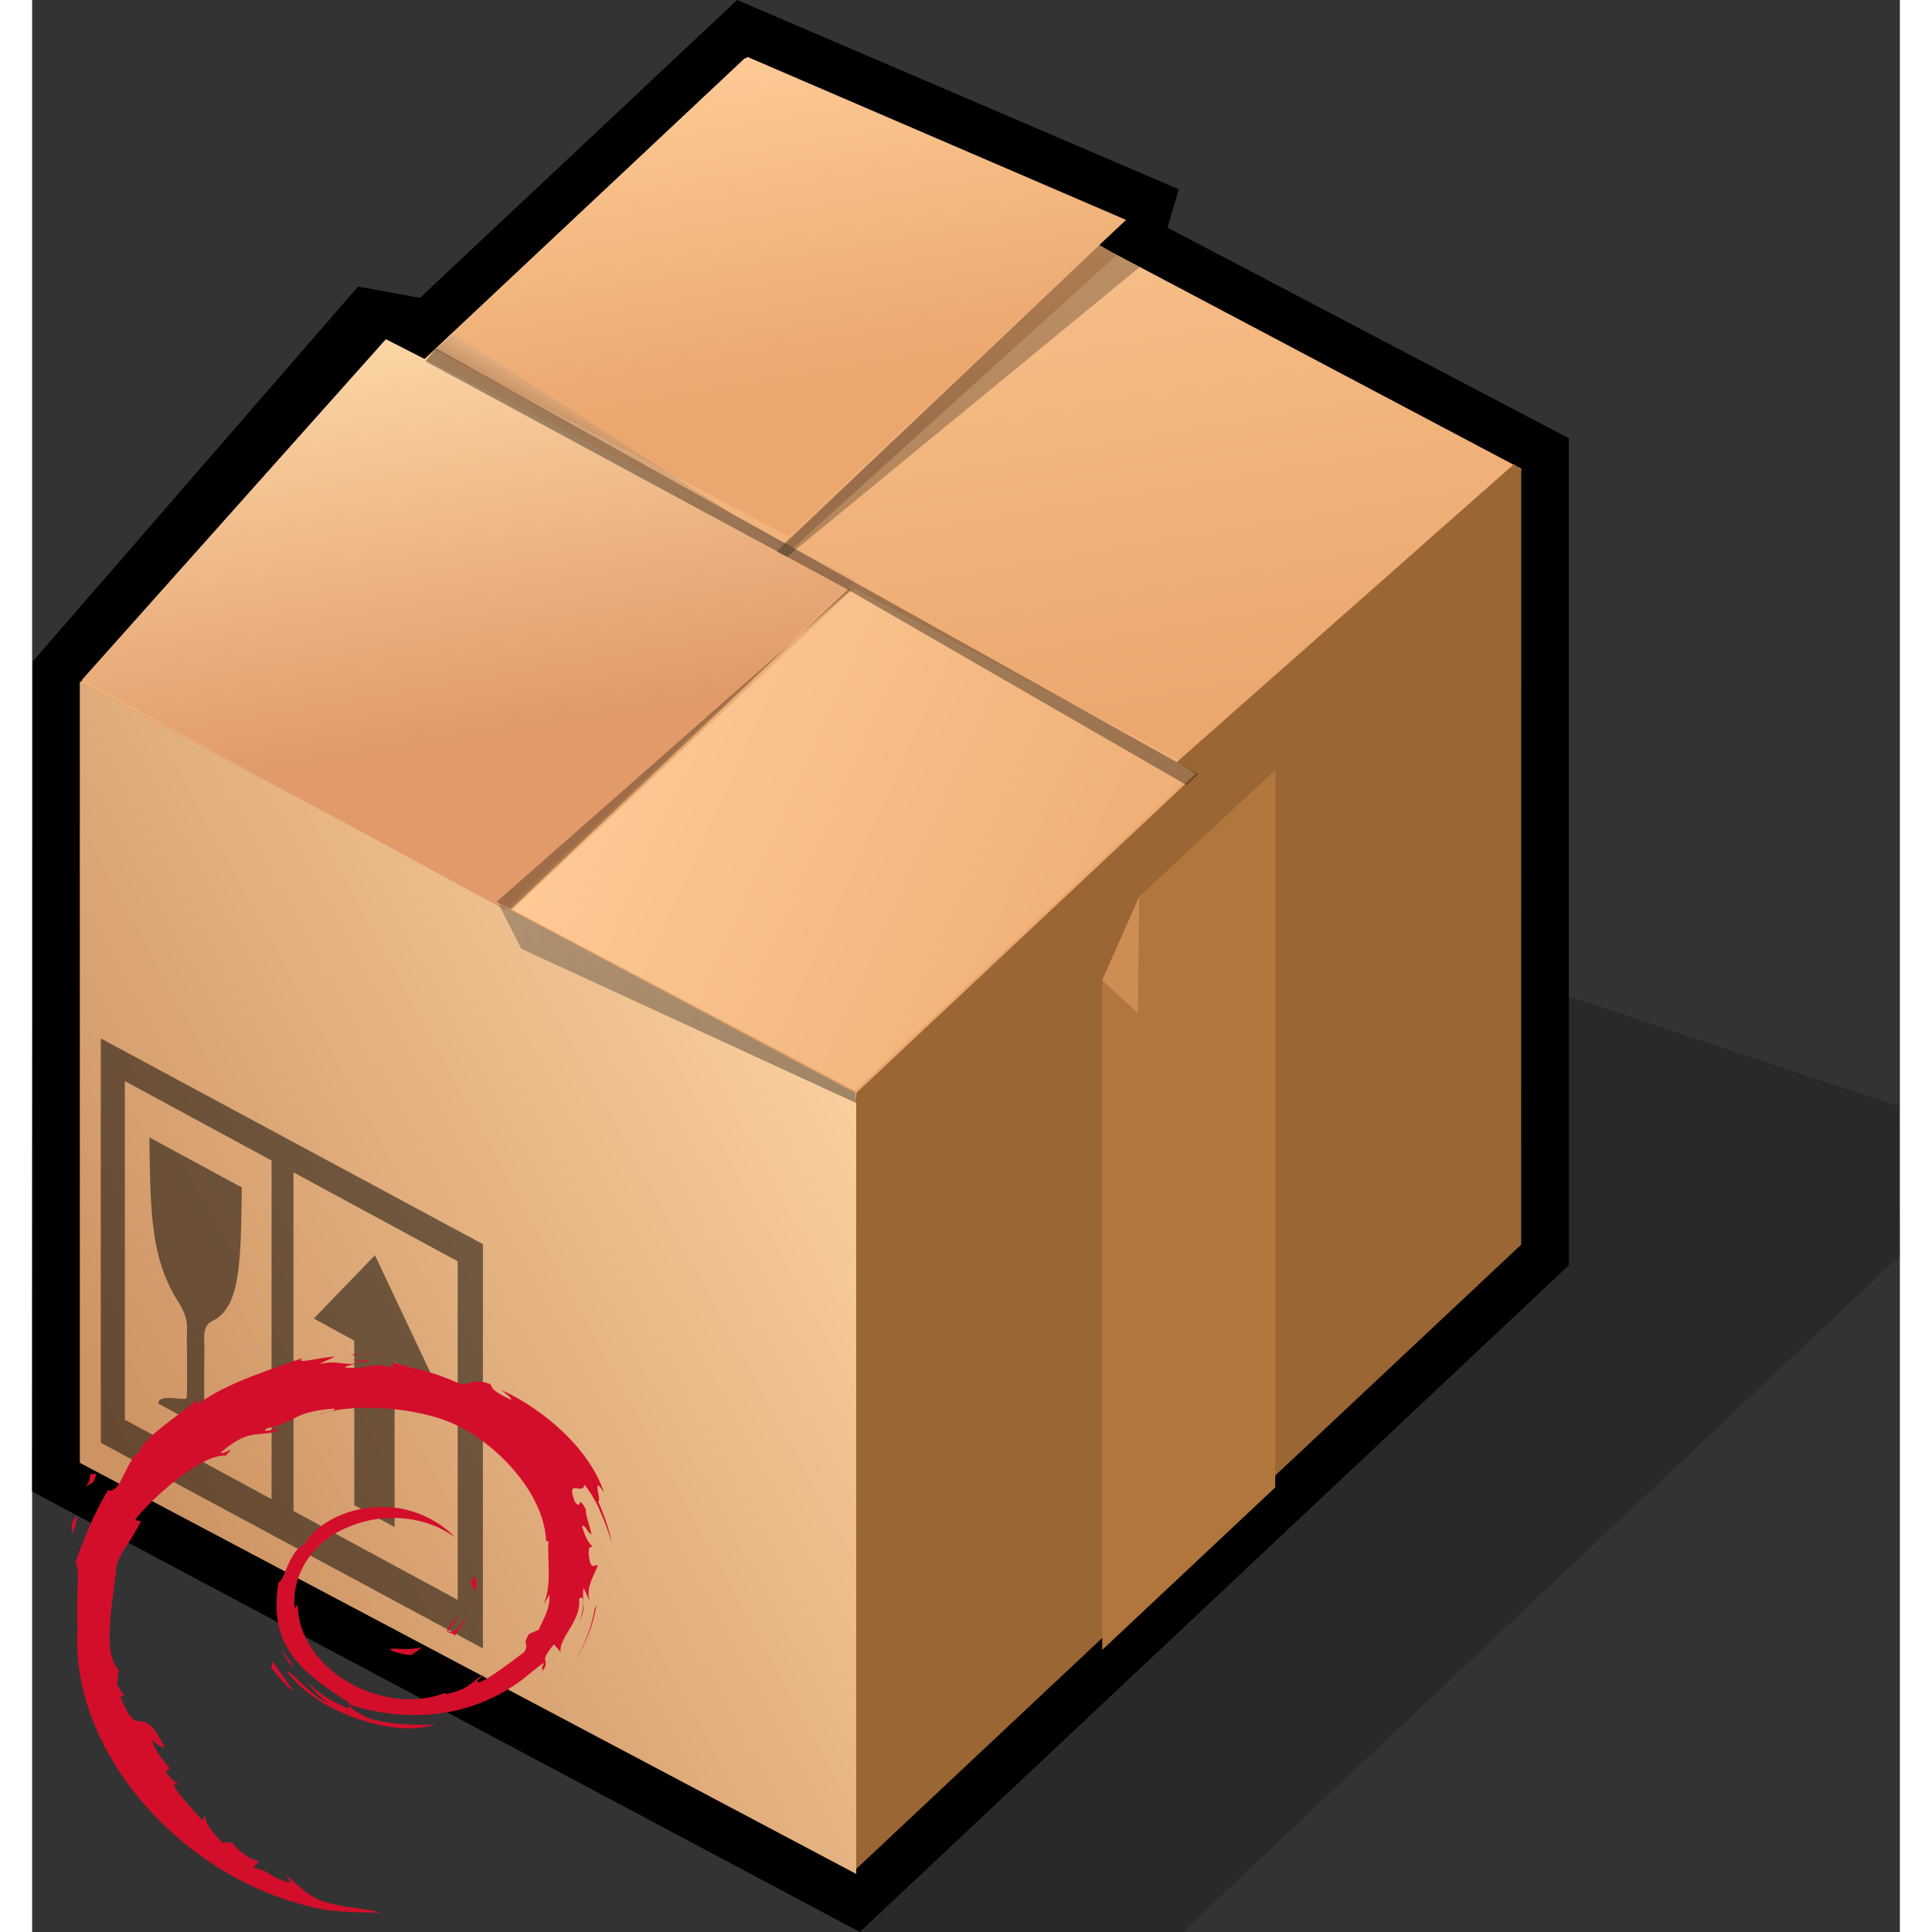 <?xml version="1.0" encoding="UTF-8" standalone="no"?>
<!DOCTYPE svg PUBLIC "-//W3C//DTD SVG 20010904//EN"
"http://www.w3.org/TR/2001/REC-SVG-20010904/DTD/svg10.dtd">
<!-- Created with Sodipodi ("http://www.sodipodi.com/") -->
<svg
   width="48pt"
   height="48pt"
   viewBox="0 0 47.009 48.626"
   overflow="visible"
   enable-background="new 0 0 47.009 48.626"
   xml:space="preserve"
   id="svg153"
   sodipodi:version="0.32pre"
   sodipodi:docname="/home/cschalle/gnome-themes-extras/Wasp/icons/scalable/mimetypes/gnome-mime-application-x-deb.svg"
   sodipodi:docbase="/home/cschalle/gnome-themes-extras/Wasp/icons/scalable/mimetypes/"
   xmlns="http://www.w3.org/2000/svg"
   xmlns:sodipodi="http://sodipodi.sourceforge.net/DTD/sodipodi-0.dtd"
   xmlns:xml="http://www.w3.org/XML/1998/namespace"
   xmlns:a="http://ns.adobe.com/AdobeSVGViewerExtensions/3.0/"
   xmlns:xlink="http://www.w3.org/1999/xlink">
  <rect x="0" y="0" width="47.009" height="48.626" fill="#333333" stroke="none"/>
  <defs
     id="defs245" />
  <sodipodi:namedview
     id="base" />
  <g
     id="Layer_1"
     stroke="#000000">
    <g
       id="Layer_1_2_">
      <path
         a:adobe-blending-mode="multiply"
         opacity="0.2"
         stroke="none"
         d="M38.674,31.679L20.833,48.626h8.125l18.051-17.025     l-0.029-3.767l-8.328-2.758L38.674,31.679z"
         id="path157" />
      <path
         stroke="none"
         d="M9.762,7.496L8.203,7.212l-8.189,9.438L0,37.54l20.833,11.086l17.844-16.781V11.03l-10.101-5.3     l0.284-0.966L17.745,0L9.762,7.496z"
         id="path158" />
      <g
         id="g159">
        <linearGradient
           id="XMLID_1_"
           gradientUnits="userSpaceOnUse"
           x1="-217.285"
           y1="380.362"
           x2="-235.26"
           y2="370.54"
           gradientTransform="matrix(1 0 0 -1 237.739 407.344)">
          <stop
             offset="0"
             style="stop-color:#FACF9D"
             id="stop161" />
          <stop
             offset="1"
             style="stop-color:#CD9363"
             id="stop162" />
          <a:midPointStop
             offset="0"
             style="stop-color:#FACF9D"
             id="midPointStop163" />
          <a:midPointStop
             offset="0.5"
             style="stop-color:#FACF9D"
             id="midPointStop164" />
          <a:midPointStop
             offset="1"
             style="stop-color:#CD9363"
             id="midPointStop165" />
        </linearGradient>
        <path
           fill="url(#XMLID_1_)"
           stroke="none"
           d="M20.742,47.165L1.2,36.817V17.162l19.542,10.347V47.165z"
           id="path166" />
      </g>
      <g
         id="g167">
        <path
           fill="#9A6633"
           stroke="none"
           d="M37.477,31.326L20.743,47.037V27.381l16.737-15.578L37.477,31.326z"
           id="path168" />
      </g>
      <g
         id="g169">
        <path
           fill="#B0763B"
           stroke="none"
           d="M31.288,37.436l-4.355,4.09V24.674l0.932-2.109l3.425-3.188L31.288,37.436z"
           id="path170" />
      </g>
      <g
         id="g171">
        <linearGradient
           id="XMLID_2_"
           gradientUnits="userSpaceOnUse"
           x1="-220.894"
           y1="407.734"
           x2="-217.525"
           y2="387.661"
           gradientTransform="matrix(1 0 0 -1 237.739 407.344)">
          <stop
             offset="0"
             style="stop-color:#FFCD99"
             id="stop173" />
          <stop
             offset="1"
             style="stop-color:#EBA76E"
             id="stop174" />
          <a:midPointStop
             offset="0"
             style="stop-color:#FFCD99"
             id="midPointStop175" />
          <a:midPointStop
             offset="0.5"
             style="stop-color:#FFCD99"
             id="midPointStop176" />
          <a:midPointStop
             offset="1"
             style="stop-color:#EBA76E"
             id="midPointStop177" />
        </linearGradient>
        <path
           fill="url(#XMLID_2_)"
           stroke="none"
           d="M37.477,11.797L20.742,27.509L1.208,17.173L17.941,1.461L37.477,11.797z"
           id="path178" />
      </g>
      <g
         id="g179">
        <linearGradient
           id="XMLID_3_"
           gradientUnits="userSpaceOnUse"
           x1="-228.177"
           y1="400.059"
           x2="-226.288"
           y2="388.806"
           gradientTransform="matrix(1 0 0 -1 237.739 407.344)">
          <stop
             offset="0"
             style="stop-color:#FFDCAC"
             id="stop181" />
          <stop
             offset="1"
             style="stop-color:#E19A68"
             id="stop182" />
          <a:midPointStop
             offset="0"
             style="stop-color:#FFDCAC"
             id="midPointStop183" />
          <a:midPointStop
             offset="0.5"
             style="stop-color:#FFDCAC"
             id="midPointStop184" />
          <a:midPointStop
             offset="1"
             style="stop-color:#E19A68"
             id="midPointStop185" />
        </linearGradient>
        <path
           fill="url(#XMLID_3_)"
           stroke="none"
           d="M20.748,14.596l-8.844,8.303L1.254,17.11l7.65-8.573L20.748,14.596z"
           id="path186" />
      </g>
      <g
         id="g187">
        <linearGradient
           id="XMLID_4_"
           gradientUnits="userSpaceOnUse"
           x1="-225.375"
           y1="389.994"
           x2="-206.656"
           y2="381.505"
           gradientTransform="matrix(1 0 0 -1 237.739 407.344)">
          <stop
             offset="0"
             style="stop-color:#FFCD99"
             id="stop189" />
          <stop
             offset="1"
             style="stop-color:#EBA76E"
             id="stop190" />
          <a:midPointStop
             offset="0"
             style="stop-color:#FFCD99"
             id="midPointStop191" />
          <a:midPointStop
             offset="0.5"
             style="stop-color:#FFCD99"
             id="midPointStop192" />
          <a:midPointStop
             offset="1"
             style="stop-color:#EBA76E"
             id="midPointStop193" />
        </linearGradient>
        <path
           fill="url(#XMLID_4_)"
           stroke="none"
           d="M29.315,19.367l-8.604,8.079l-8.629-4.552l8.604-8.079L29.315,19.367z"
           id="path194" />
      </g>
      <g
         id="g195">
        <linearGradient
           id="XMLID_5_"
           gradientUnits="userSpaceOnUse"
           x1="-220.013"
           y1="406.807"
           x2="-218.456"
           y2="397.535"
           gradientTransform="matrix(1 0 0 -1 237.739 407.344)">
          <stop
             offset="0"
             style="stop-color:#FFCD99"
             id="stop197" />
          <stop
             offset="1"
             style="stop-color:#EBA76E"
             id="stop198" />
          <a:midPointStop
             offset="0"
             style="stop-color:#FFCD99"
             id="midPointStop199" />
          <a:midPointStop
             offset="0.5"
             style="stop-color:#FFCD99"
             id="midPointStop200" />
          <a:midPointStop
             offset="1"
             style="stop-color:#EBA76E"
             id="midPointStop201" />
        </linearGradient>
        <path
           fill="url(#XMLID_5_)"
           stroke="none"
           d="M27.533,5.535l-8.481,7.969l-8.906-4.694l7.857-7.378L27.533,5.535z"
           id="path202" />
      </g>
      <g
         id="g203">
        <linearGradient
           id="XMLID_6_"
           gradientUnits="userSpaceOnUse"
           x1="-215.256"
           y1="400.93"
           x2="-214.452"
           y2="396.135"
           gradientTransform="matrix(1 0 0 -1 237.739 407.344)">
          <stop
             offset="0"
             style="stop-color:#EBA76E"
             id="stop205" />
          <stop
             offset="1"
             style="stop-color:#CD9363"
             id="stop206" />
          <a:midPointStop
             offset="0"
             style="stop-color:#EBA76E"
             id="midPointStop207" />
          <a:midPointStop
             offset="0.5"
             style="stop-color:#EBA76E"
             id="midPointStop208" />
          <a:midPointStop
             offset="1"
             style="stop-color:#CD9363"
             id="midPointStop209" />
        </linearGradient>
        <path
           fill="url(#XMLID_6_)"
           stroke="none"
           d="M27.288,6.425l-8.131,7.367l-0.255-0.091l7.959-7.536L27.288,6.425z"
           id="path210" />
      </g>
      <g
         opacity="0.25"
         id="g211">
        <path
           stroke="none"
           d="M27.891,6.709l-8.896,7.308l-0.255-0.136l8.123-7.715L27.891,6.709z"
           id="path212" />
      </g>
      <g
         id="g213">
        <path
           fill="#9A6633"
           stroke="none"
           d="M37.493,11.836l-8.178,7.651L28.81,19.18l8.486-7.498L37.493,11.836z"
           id="path214" />
      </g>
      <g
         opacity="0.3"
         id="g215">
        <path
           stroke="none"
           d="M20.55,14.813l-8.513,8.077l-0.35-0.19l8.908-7.836L20.55,14.813z"
           id="path216" />
      </g>
      <g
         opacity="0.35"
         id="g217">
        <path
           stroke="none"
           d="M29.341,19.479l-0.283,0.282l-8.502-4.907L9.903,9.095l0.257-0.328L29.341,19.479z"
           id="path218" />
      </g>
      <g
         opacity="0.36"
         id="g219">
        <linearGradient
           id="XMLID_7_"
           gradientUnits="userSpaceOnUse"
           x1="-226.003"
           y1="382.086"
           x2="-216.988"
           y2="382.086"
           gradientTransform="matrix(1 0 0 -1 237.739 407.344)">
          <stop
             offset="0"
             style="stop-color:#404040"
             id="stop221" />
          <stop
             offset="1"
             style="stop-color:#000000"
             id="stop222" />
          <a:midPointStop
             offset="0"
             style="stop-color:#404040"
             id="midPointStop223" />
          <a:midPointStop
             offset="0.5"
             style="stop-color:#404040"
             id="midPointStop224" />
          <a:midPointStop
             offset="1"
             style="stop-color:#000000"
             id="midPointStop225" />
        </linearGradient>
        <path
           fill="url(#XMLID_7_)"
           stroke="none"
           d="M20.721,27.509l0.03,0.258l-8.439-3.887l-0.575-1.132L20.721,27.509z"
           id="path226" />
      </g>
      <g
         opacity="0.2"
         id="g227">
        <linearGradient
           id="XMLID_8_"
           gradientUnits="userSpaceOnUse"
           x1="-222.779"
           y1="396.789"
           x2="-223.359"
           y2="395.821"
           gradientTransform="matrix(1 0 0 -1 237.739 407.344)">
          <stop
             offset="0"
             style="stop-color:#FFFFFF"
             id="stop229" />
          <stop
             offset="1"
             style="stop-color:#000000"
             id="stop230" />
          <a:midPointStop
             offset="0"
             style="stop-color:#FFFFFF"
             id="midPointStop231" />
          <a:midPointStop
             offset="0.5"
             style="stop-color:#FFFFFF"
             id="midPointStop232" />
          <a:midPointStop
             offset="1"
             style="stop-color:#000000"
             id="midPointStop233" />
        </linearGradient>
        <path
           fill="url(#XMLID_8_)"
           stroke="none"
           d="M18.907,13.759l0.017-0.093l-8.774-4.878l0.457-0.374L18.907,13.759z"
           id="path234" />
      </g>
      <g
         id="g235">
        <path
           fill="#CD8D53"
           stroke="none"
           d="M27.83,25.499l0.035-2.934l-0.933,2.109L27.83,25.499z"
           id="path236" />
      </g>
      <g
         opacity="0.5"
         id="g237">
        <g
           id="g238">
          <path
             stroke="none"
             d="M11.346,41.489l-9.618-5.177V26.136l9.618,5.178V41.489z M10.711,31.745l-4.133-2.238v8.523l4.133,2.237       V31.745z M2.334,27.21v8.523l3.693,1.999v-8.523L2.334,27.21z"
             id="path239" />
        </g>
      </g>
      <g
         opacity="0.5"
         id="g240">
        <path
           stroke="none"
           d="M10.169,34.855l-1.54-3.263l-1.54,1.595l1.02,0.554v4.144l1.014,0.549V34.29L10.169,34.855z"
           id="path241" />
      </g>
      <g
         opacity="0.5"
         id="g242">
        <path
           stroke="none"
           d="M5.054,36.341c0-0.271-0.688-0.792-0.712-0.913s-0.008-1.415-0.006-1.567s-0.067-0.485,0.202-0.615      c0.701-0.339,0.716-1.448,0.74-3.359l-2.327-1.26c0.024,1.938,0.04,3.063,0.74,4.16c0.269,0.422,0.2,0.681,0.203,0.834      c0.002,0.155,0.017,1.466-0.006,1.561c-0.024,0.096-0.712-0.128-0.712,0.144L5.054,36.341z"
           id="path243" />
      </g>
    </g>
  </g>
  <g
     id="Layer_x0020_1"
     transform="matrix(0.156,0,0,0.13,0.995,34.044)"
     style="overflow:visible;enable-background:new 0 0 204.756 242.184;">
    <g
       style="fill-rule:nonzero;fill:#D30E2B;"
       id="g156">
      <g
         id="g157">
        <path
           d="M52.068,57.297c-1.797,0.025,0.34,0.926,2.687,1.287c0.648-0.508,1.235-1.018,1.76-1.516c-1.461,0.357-2.948,0.365-4.446,0.229z"
           id="path420"
           style="fill-rule:evenodd;" />
        <path
           d="M61.714,54.893c1.07-1.477,1.85-3.094,2.124-4.766c-0.24,1.191-0.886,2.221-1.496,3.307c-3.358,2.115-0.316-1.256-0.002-2.537c-3.61,4.547-0.496,2.727-0.626,3.996z"
           id="path159"
           style="fill-rule:evenodd;" />
        <path
           d="M65.273,45.629c0.218-3.236-0.637-2.213-0.924-0.979c0.335,0.174,0.6,2.281,0.924,0.979z"
           id="path160"
           style="fill-rule:evenodd;" />
        <path
           d="M45.254,1.398c0.959,0.172,2.073,0.305,1.915,0.533c1.05-0.23,1.288-0.441-1.915-0.533z"
           id="path161"
           style="fill-rule:evenodd;" />
        <path
           d="M47.169,1.932l-0.677,0.141l0.631-0.057l0.046-0.084z"
           id="path162"
           style="fill-rule:evenodd;" />
        <path
           d="M77.074,46.855c0.107,2.906-0.849,4.316-1.713,6.812l-1.553,0.775c-1.271,2.469,0.124,1.568-0.787,3.531c-1.984,1.764-6.02,5.52-7.312,5.863c-0.944-0.021,0.639-1.113,0.846-1.541c-2.656,1.824-2.132,2.738-6.194,3.846l-0.118-0.264     c-10.019,4.713-23.935-4.627-23.752-17.371c-0.106,0.809-0.304,0.607-0.525,0.934c-0.518-6.557,3.027-13.143,9.007-15.832c5.849-2.895,12.704-1.707,16.894,2.197c-2.301-3.014-6.881-6.209-12.309-5.91c-5.317,0.084-10.291,3.463-11.951,7.131     c-2.724,1.715-3.04,6.611-4.227,7.508c-1.599,11.736,3.003,16.807,10.787,22.771c1.224,0.826,0.344,0.951,0.51,1.58c-2.586-1.211-4.954-3.039-6.901-5.277c1.033,1.512,2.148,2.982,3.589,4.137c-2.438-0.826-5.695-5.908-6.646-6.115     c4.203,7.525,17.051,13.197,23.78,10.383c-3.113,0.115-7.068,0.064-10.566-1.229c-1.471-0.756-3.468-2.322-3.11-2.615c9.182,3.43,18.667,2.598,26.611-3.771c2.021-1.574,4.229-4.252,4.868-4.289c-0.961,1.445,0.164,0.695-0.574,1.971     c2.013-3.248-0.875-1.322,2.081-5.609l1.092,1.504c-0.406-2.697,3.35-5.971,2.967-10.234c0.862-1.305,0.961,1.402,0.047,4.402c1.269-3.328,0.336-3.863,0.66-6.609c0.353,0.924,0.815,1.904,1.053,2.879c-0.827-3.217,0.846-5.416,1.261-7.285     c-0.409-0.182-1.275,1.422-1.473-2.377c0.028-1.65,0.459-0.865,0.624-1.271c-0.323-0.186-1.174-1.451-1.69-3.877c0.374-0.57,1.002,1.479,1.511,1.562c-0.327-1.93-0.892-3.4-0.916-4.881c-1.49-3.113-0.527,0.416-1.736-1.336c-1.585-4.947,1.316-1.148,1.513-3.396     c2.404,3.482,3.774,8.881,4.405,11.117c-0.481-2.727-1.257-5.367-2.205-7.922c0.731,0.307-1.176-5.609,0.95-1.691C83.6,18.703,76.155,10.898,69.306,7.236c0.837,0.768,1.896,1.73,1.516,1.881c-3.406-2.027-2.808-2.186-3.296-3.043     c-2.773-1.129-2.956,0.092-4.794,0.002c-5.229-2.773-6.238-2.479-11.051-4.217l0.219,1.023c-3.465-1.154-4.038,0.438-7.782,0.004c-0.228-0.178,1.199-0.645,2.375-0.814c-3.35,0.441-3.192-0.66-6.471,0.121c0.808-0.566,1.662-0.941,2.524-1.424     c-2.732,0.166-6.522,1.59-5.353,0.295c-4.456,1.988-12.37,4.779-16.811,8.943l-0.141-0.934c-2.034,2.443-8.874,7.297-9.419,10.461l-0.544,0.127c-1.059,1.793-1.744,3.824-2.584,5.67c-1.385,2.359-2.03,0.908-1.833,1.277C3.139,32.133,1.785,36.773,0.616,40.58     c0.833,1.244,0.021,7.494,0.335,12.496c-1.367,24.705,17.338,48.691,37.785,54.229c2.997,1.072,7.453,1.031,11.244,1.141c-4.473-1.279-5.051-0.678-9.407-2.197c-3.143-1.48-3.832-3.17-6.058-5.102l0.881,1.557c-4.366-1.545-2.539-1.912-6.091-3.037l0.94-1.229     c-1.415-0.107-3.748-2.385-4.386-3.646l-1.548,0.061c-1.86-2.295-2.852-3.949-2.779-5.23l-0.5,0.891c-0.566-0.973-6.843-8.607-3.587-6.83c-0.604-0.553-1.409-0.9-2.281-2.484l0.663-0.758c-1.566-2.016-2.884-4.6-2.783-5.461c0.836,1.129,1.415,1.34,1.989,1.533     c-3.957-9.818-4.179-0.541-7.176-9.994l0.634-0.051c-0.485-0.732-0.781-1.527-1.172-2.307l0.276-2.75c-2.848-3.289-0.795-14.002-0.384-19.877c0.284-2.389,2.378-4.932,3.97-8.92l-0.971-0.166c1.854-3.234,10.587-12.988,14.631-12.486     c1.959-2.461-0.39-0.01-0.772-0.629c4.303-4.453,5.656-3.146,8.561-3.947c3.132-1.859-2.688,0.725-1.203-0.709c5.414-1.383,3.837-3.145,10.899-3.846c0.745,0.424-1.729,0.654-2.35,1.205c4.511-2.207,14.275-1.705,20.616,1.225     c7.359,3.439,15.627,13.605,15.953,23.17l0.371,0.1c-0.187,3.803,0.583,8.199-0.751,12.238l0.907-1.912z"
           id="path163"
           style="fill-rule:evenodd;" />
        <path
           d="M32.454,59.764l-0.252,1.26c1.182,1.604,2.118,3.342,3.626,4.596c-1.085-2.117-1.891-2.992-3.374-5.855z"
           id="path164"
           style="fill-rule:evenodd;" />
        <path
           d="M35.246,59.654c-0.625-0.691-0.994-1.523-1.409-2.352c0.396,1.457,1.208,2.709,1.963,3.982l-0.554-1.631z"
           id="path165"
           style="fill-rule:evenodd;" />
        <path
           d="M84.65,48.916l-0.263,0.662c-0.484,3.438-1.529,6.84-3.131,9.994c1.769-3.328,2.912-6.969,3.394-10.656z"
           id="path428"
           style="fill-rule:evenodd;" />
        <path
           d="M45.61,0.537C46.825,0.092,48.597,0.293,49.886,0c-1.681,0.141-3.352,0.225-5.004,0.438l0.729,0.1z"
           id="path167"
           style="fill-rule:evenodd;" />
        <path
           d="M2.954,23.219c0.28,2.592-1.949,3.598,0.494,1.889c1.311-2.951-0.512-0.814-0.494-1.889z"
           id="path430"
           style="fill-rule:evenodd;" />
        <path
           d="M0.082,35.215c0.563-1.729,0.665-2.766,0.881-3.766c-1.557,1.988-0.717,2.412-0.881,3.766z"
           id="path169"
           style="fill-rule:evenodd;" />
      </g>
    </g>
  </g>
</svg>
